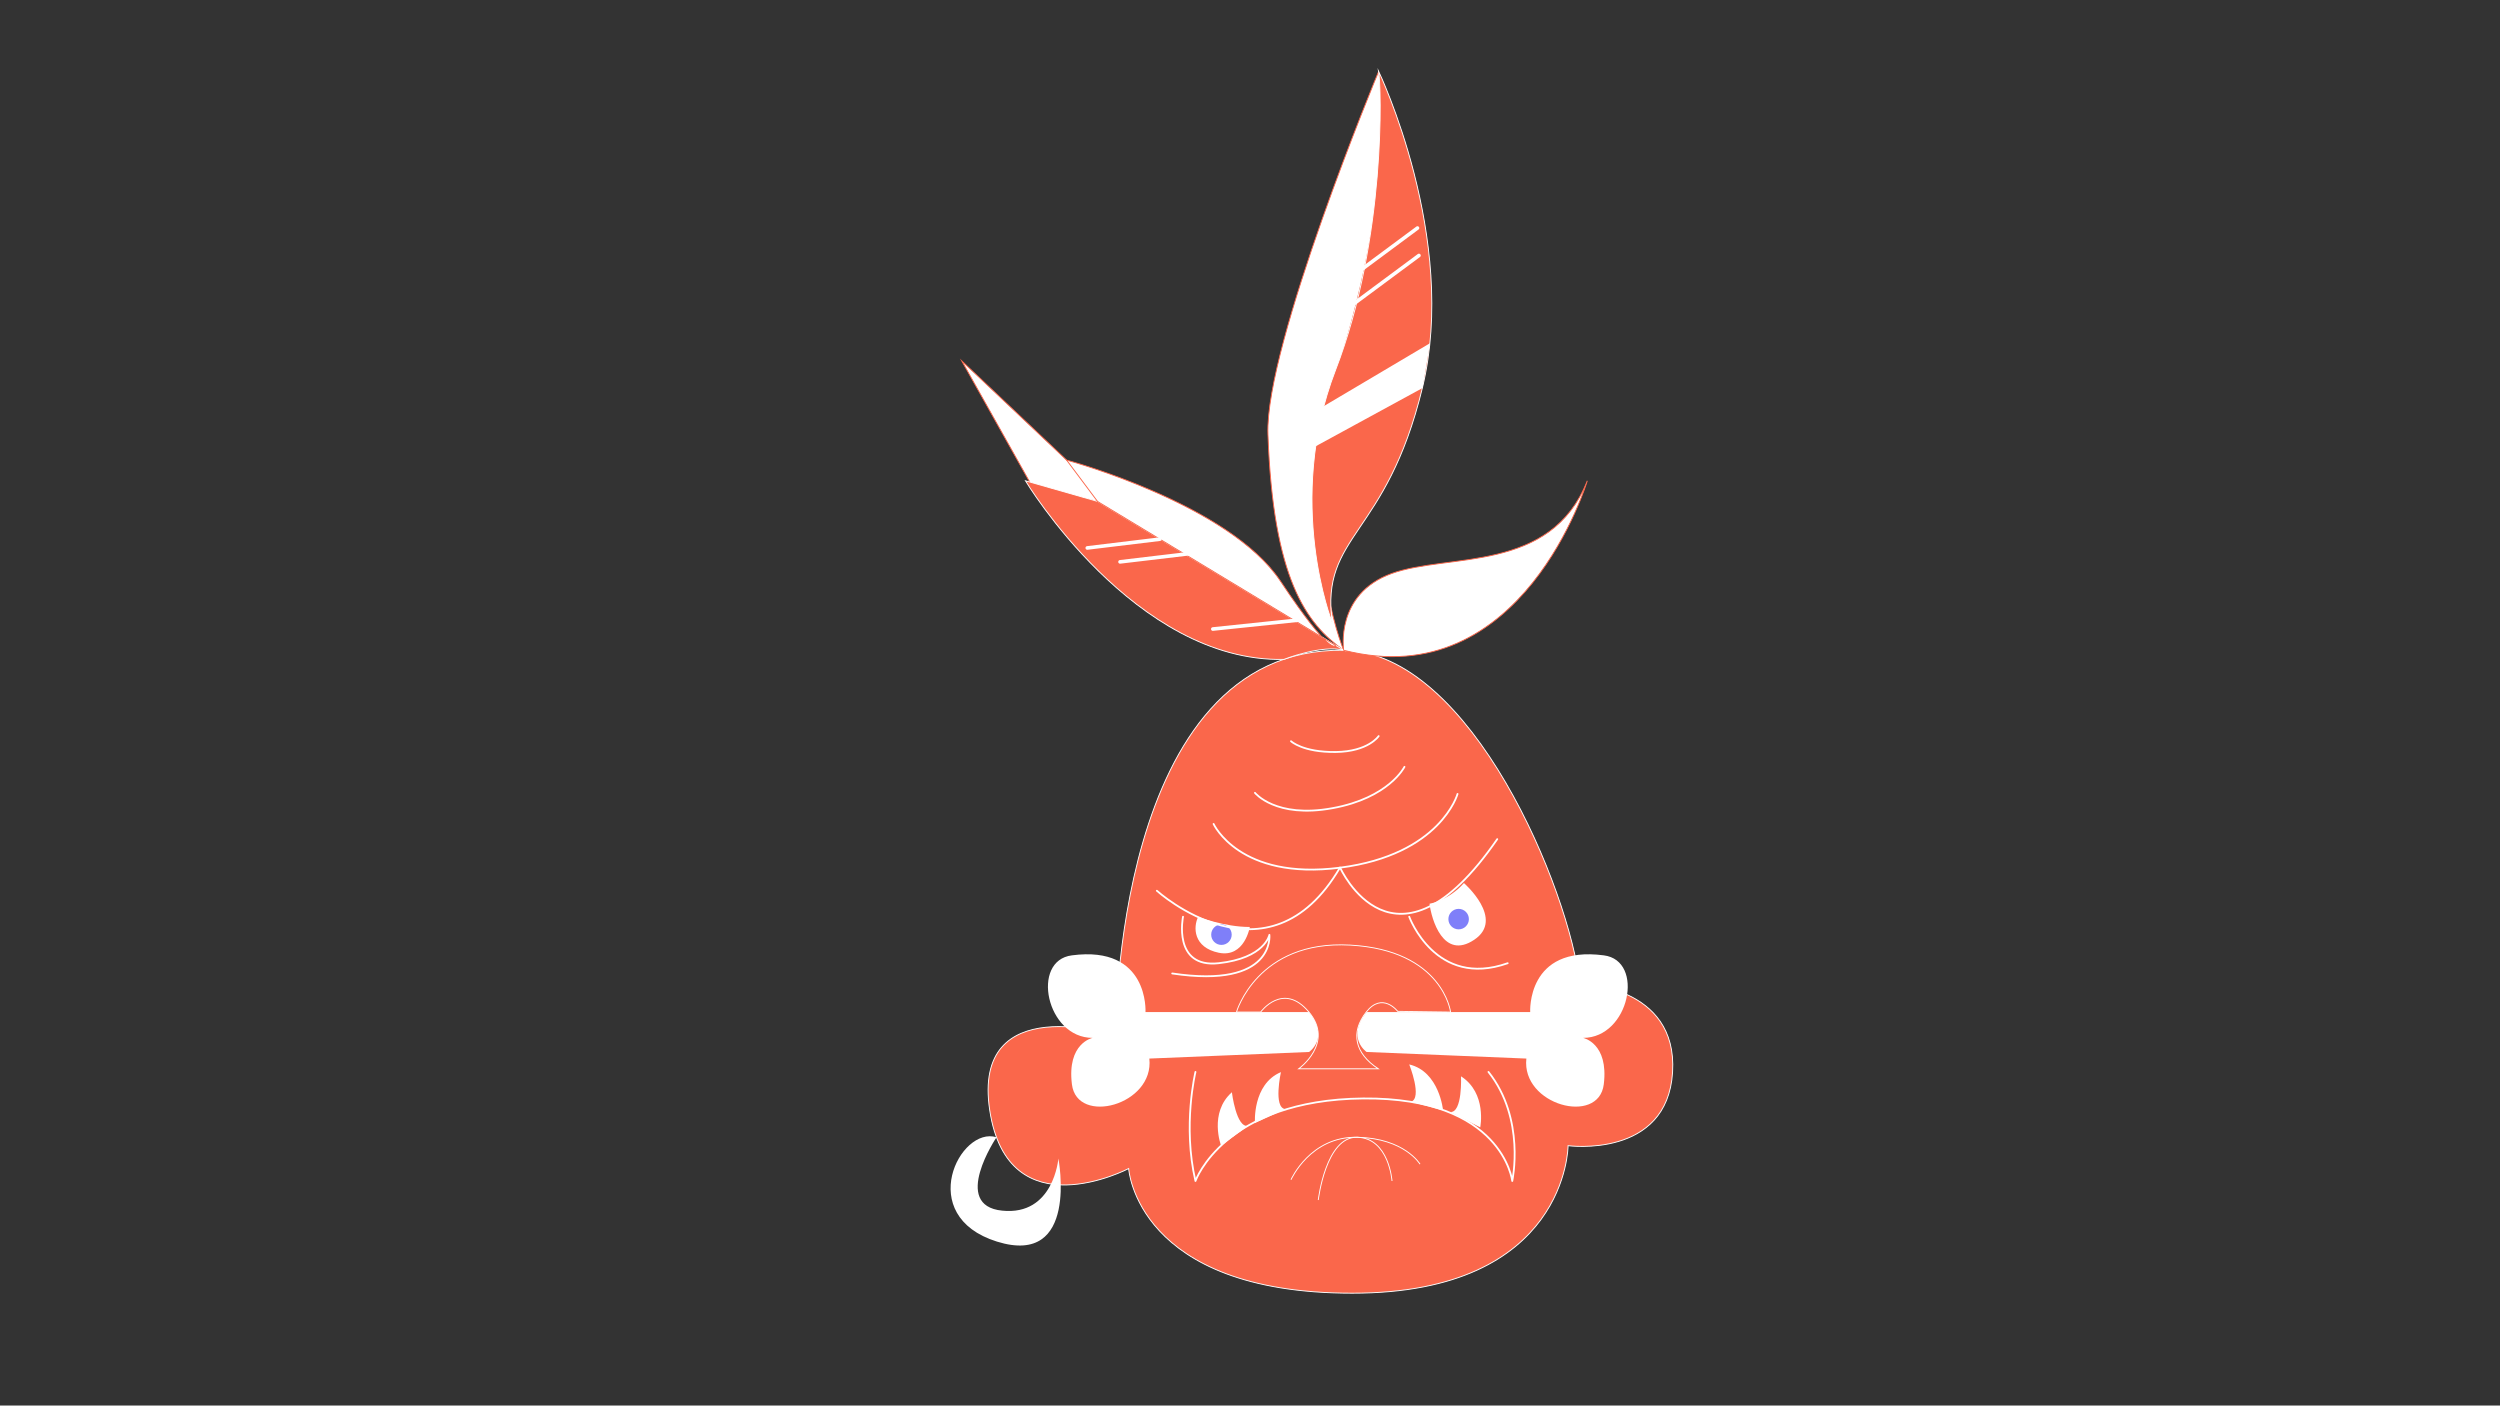 <?xml version="1.0" encoding="utf-8"?>
<!-- Generator: Adobe Illustrator 25.0.1, SVG Export Plug-In . SVG Version: 6.00 Build 0)  -->
<svg version="1.1" id="Calque_1" xmlns="http://www.w3.org/2000/svg" xmlns:xlink="http://www.w3.org/1999/xlink" x="0px" y="0px"
	 viewBox="0 0 1366 768" style="enable-background:new 0 0 1366 768;" xml:space="preserve">
<rect x="0" y="0" width="1366" height="768" fill="#333333" stroke="none"/>
<style type="text/css">
	.st0{fill:#FA674B;stroke:#FFFFFF;stroke-width:0.5;stroke-miterlimit:10;}
	.st1{fill:#FFFFFF;}
	.st2{fill:#7F7FF9;}
	.st3{fill:none;stroke:#FFFFFF;stroke-linecap:round;stroke-linejoin:round;stroke-miterlimit:10;}
	.st4{fill:none;stroke:#FFFFFF;stroke-width:0.5;stroke-miterlimit:10;}
	.st5{fill:#FFFFFF;stroke:#FA674B;stroke-width:0.5;stroke-miterlimit:10;}
	.st6{fill:none;stroke:#FFFFFF;stroke-width:2;stroke-linecap:round;stroke-miterlimit:10;}
</style>
<g>
	<path class="st0" d="M734.2,355.3c69.8,1,123.4,131.4,129,182.1c0,0,53.6,0.8,50.7,48.4c-2.9,47.5-57.1,40.2-57.1,40.2
		s-0.1,80.7-118,80.6c-117.9,0-122.1-68.1-122.1-68.1s-65.8,34.5-75.9-31.8c-10.1-66.4,68.8-41,68.8-41S608,353.5,734.2,355.3z"/>
	<path class="st1" d="M781.1,493.8c0,0,10.3-1.7,18.8-11.3c0,0,22.6,19.7,5.6,31C788.6,524.8,782.1,502.2,781.1,493.8z"/>
	<path class="st1" d="M715.3,553h-89.4c0,0,2.1-36.6-40.2-31c-22.6,2.8-14.1,45.1,11.3,45.1c0,0-14.1,2.8-11.3,25.4
		c2.8,22.6,45.1,11.3,42.3-14.1l87.3-3.6C715.3,574.8,726.6,567.1,715.3,553z"/>
	<path class="st1" d="M746.7,553h89.4c0,0-2.1-36.6,40.2-31c22.6,2.8,14.1,45.1-11.3,45.1c0,0,14.1,2.8,11.3,25.4
		c-2.8,22.6-45.1,11.3-42.3-14.1l-87.3-3.6C746.7,574.8,735.4,567.1,746.7,553z"/>
	<path class="st0" d="M709.6,584c0,0,19.7-14.1,5.6-31c-14.1-16.9-26.4,0-26.4,0h-13.2c0,0,11.4-39.4,62.1-36.6
		c50.7,2.8,54.9,36.6,54.9,36.6l-28.9-0.4c0,0-8.4-10.9-17.2,0.4c-8.8,11.3-6.2,22.6,6.6,31H709.6z"/>
	<path class="st1" d="M654.7,500.9c0,0,14.1,5.6,28.2,5.6c0,0-2.8,16.9-16.9,14.1C651.9,517.7,651.9,506.5,654.7,500.9z"/>
	<circle class="st2" cx="667.4" cy="510.7" r="5.6"/>
	<circle class="st2" cx="797" cy="502.2" r="5.6"/>
	<path class="st3" d="M632.1,486.7c0,0,60.6,54.9,100.1-12.7c0,0,29.6,66.2,85.9-15.5"/>
	<path class="st3" d="M663.1,450.2c0,0,14.1,31,69.1,23.9s64.2-40.3,64.2-40.3"/>
	<path class="st3" d="M685.7,433.2c0,0,11.3,14.1,42.3,8.4c31-5.6,39.4-22.6,39.4-22.6"/>
	<path class="st3" d="M705.4,405c0,0,6.4,6.1,24.4,5.9c17.9-0.2,23.5-8.7,23.5-8.7"/>
	<path class="st3" d="M646.4,500.9c0,0-5.8,28.2,19.5,25.4s27.7-15.5,27.7-15.5s3.3,29.6-53.1,21.1"/>
	<path class="st3" d="M770,500.9c0,0,14.3,39.4,53.8,25.4"/>
	<path class="st3" d="M653.2,585.7c0,0-7.1,29.3,0,59.6c0,0,15.6-44.4,91.7-45.1s81.4,45.1,81.4,45.1s7.4-33.9-13-59.6"/>
	<path class="st1" d="M667.2,626c0,0-6.8-17.9,5.9-29.2c0,0,2.4,19.8,8.9,18.3L667.2,626z"/>
	<path class="st1" d="M685.7,613.6c0,0-1.5-21.2,14.2-27.8c0,0-4.3,19.5,2.4,20.2L685.7,613.6z"/>
	<path class="st1" d="M808.8,616c0,0,3.8-18.7-10.5-27.9c0,0,0.9,20-5.9,19.5L808.8,616z"/>
	<path class="st1" d="M788.5,606.7c0,0-2-21.2-18.5-25.1c0,0,7.4,18.5,0.9,20.4L788.5,606.7z"/>
	<path class="st4" d="M705.4,644.6c0,0,10.5-23.8,36.3-23.2c25.8,0.6,34.2,14.7,34.2,14.7"/>
	<path class="st4" d="M720.3,655.7c0,0,4.1-34.9,21.4-34.3c17.3,0.6,18.9,23.9,18.9,23.9"/>
	<path class="st1" d="M544.5,621.4c0,0-25.1,37.3,3.1,40.1c28.2,2.9,30.7-28.5,30.7-28.5s11.5,59.5-33.6,45.4
		C499.7,664.3,524.5,615.1,544.5,621.4z"/>
	<path class="st5" d="M734.2,355.3c0,0-28.9-67.4,0-164.5C763.2,93.6,753.3,39,753.3,39S691,188.7,692.8,237.3
		C695.6,316.3,713.8,340.9,734.2,355.3z"/>
	<path class="st0" d="M753.3,39c0,0,43.7,91.2,23.9,172.9c-19.7,81.7-55.7,79.9-49.3,128.2c0,0-26-65.6,1.8-137.8
		C757.6,130.3,754.7,46.4,753.3,39z"/>
	<line class="st6" x1="730.8" y1="157" x2="774.5" y2="124.6"/>
	<line class="st6" x1="731.6" y1="172" x2="775.3" y2="139.6"/>
	<polygon class="st1" points="706.8,231.7 781.4,187.5 777.3,212 715.3,245.8 	"/>
	<path class="st5" d="M599.8,274l-35.7-8l-38.6-68.8l57.4,54.3C582.8,251.4,596.9,262.7,599.8,274z"/>
	<path class="st0" d="M560.3,262.7c0,0,59.7,99.3,141.2,97.6c0,0,20.7-8.2,32.8-5L599.8,274L560.3,262.7z"/>
	<path class="st5" d="M582.8,251.4c0,0,88.8,23.9,116.9,66.2c28.2,42.3,30,35,30,35l-130-78.6L582.8,251.4z"/>
	<line class="st6" x1="594.1" y1="299.4" x2="633.7" y2="294.6"/>
	<line class="st6" x1="612" y1="307" x2="651.6" y2="302.3"/>
	<line class="st6" x1="662.7" y1="343.7" x2="709.6" y2="338.8"/>
	<path class="st5" d="M734.2,355.3c0,0-4.9-30.6,26.1-41.9c31-11.3,87.1,0,107-50.7C867.3,262.7,832.1,380.3,734.2,355.3z"/>
</g>
</svg>
